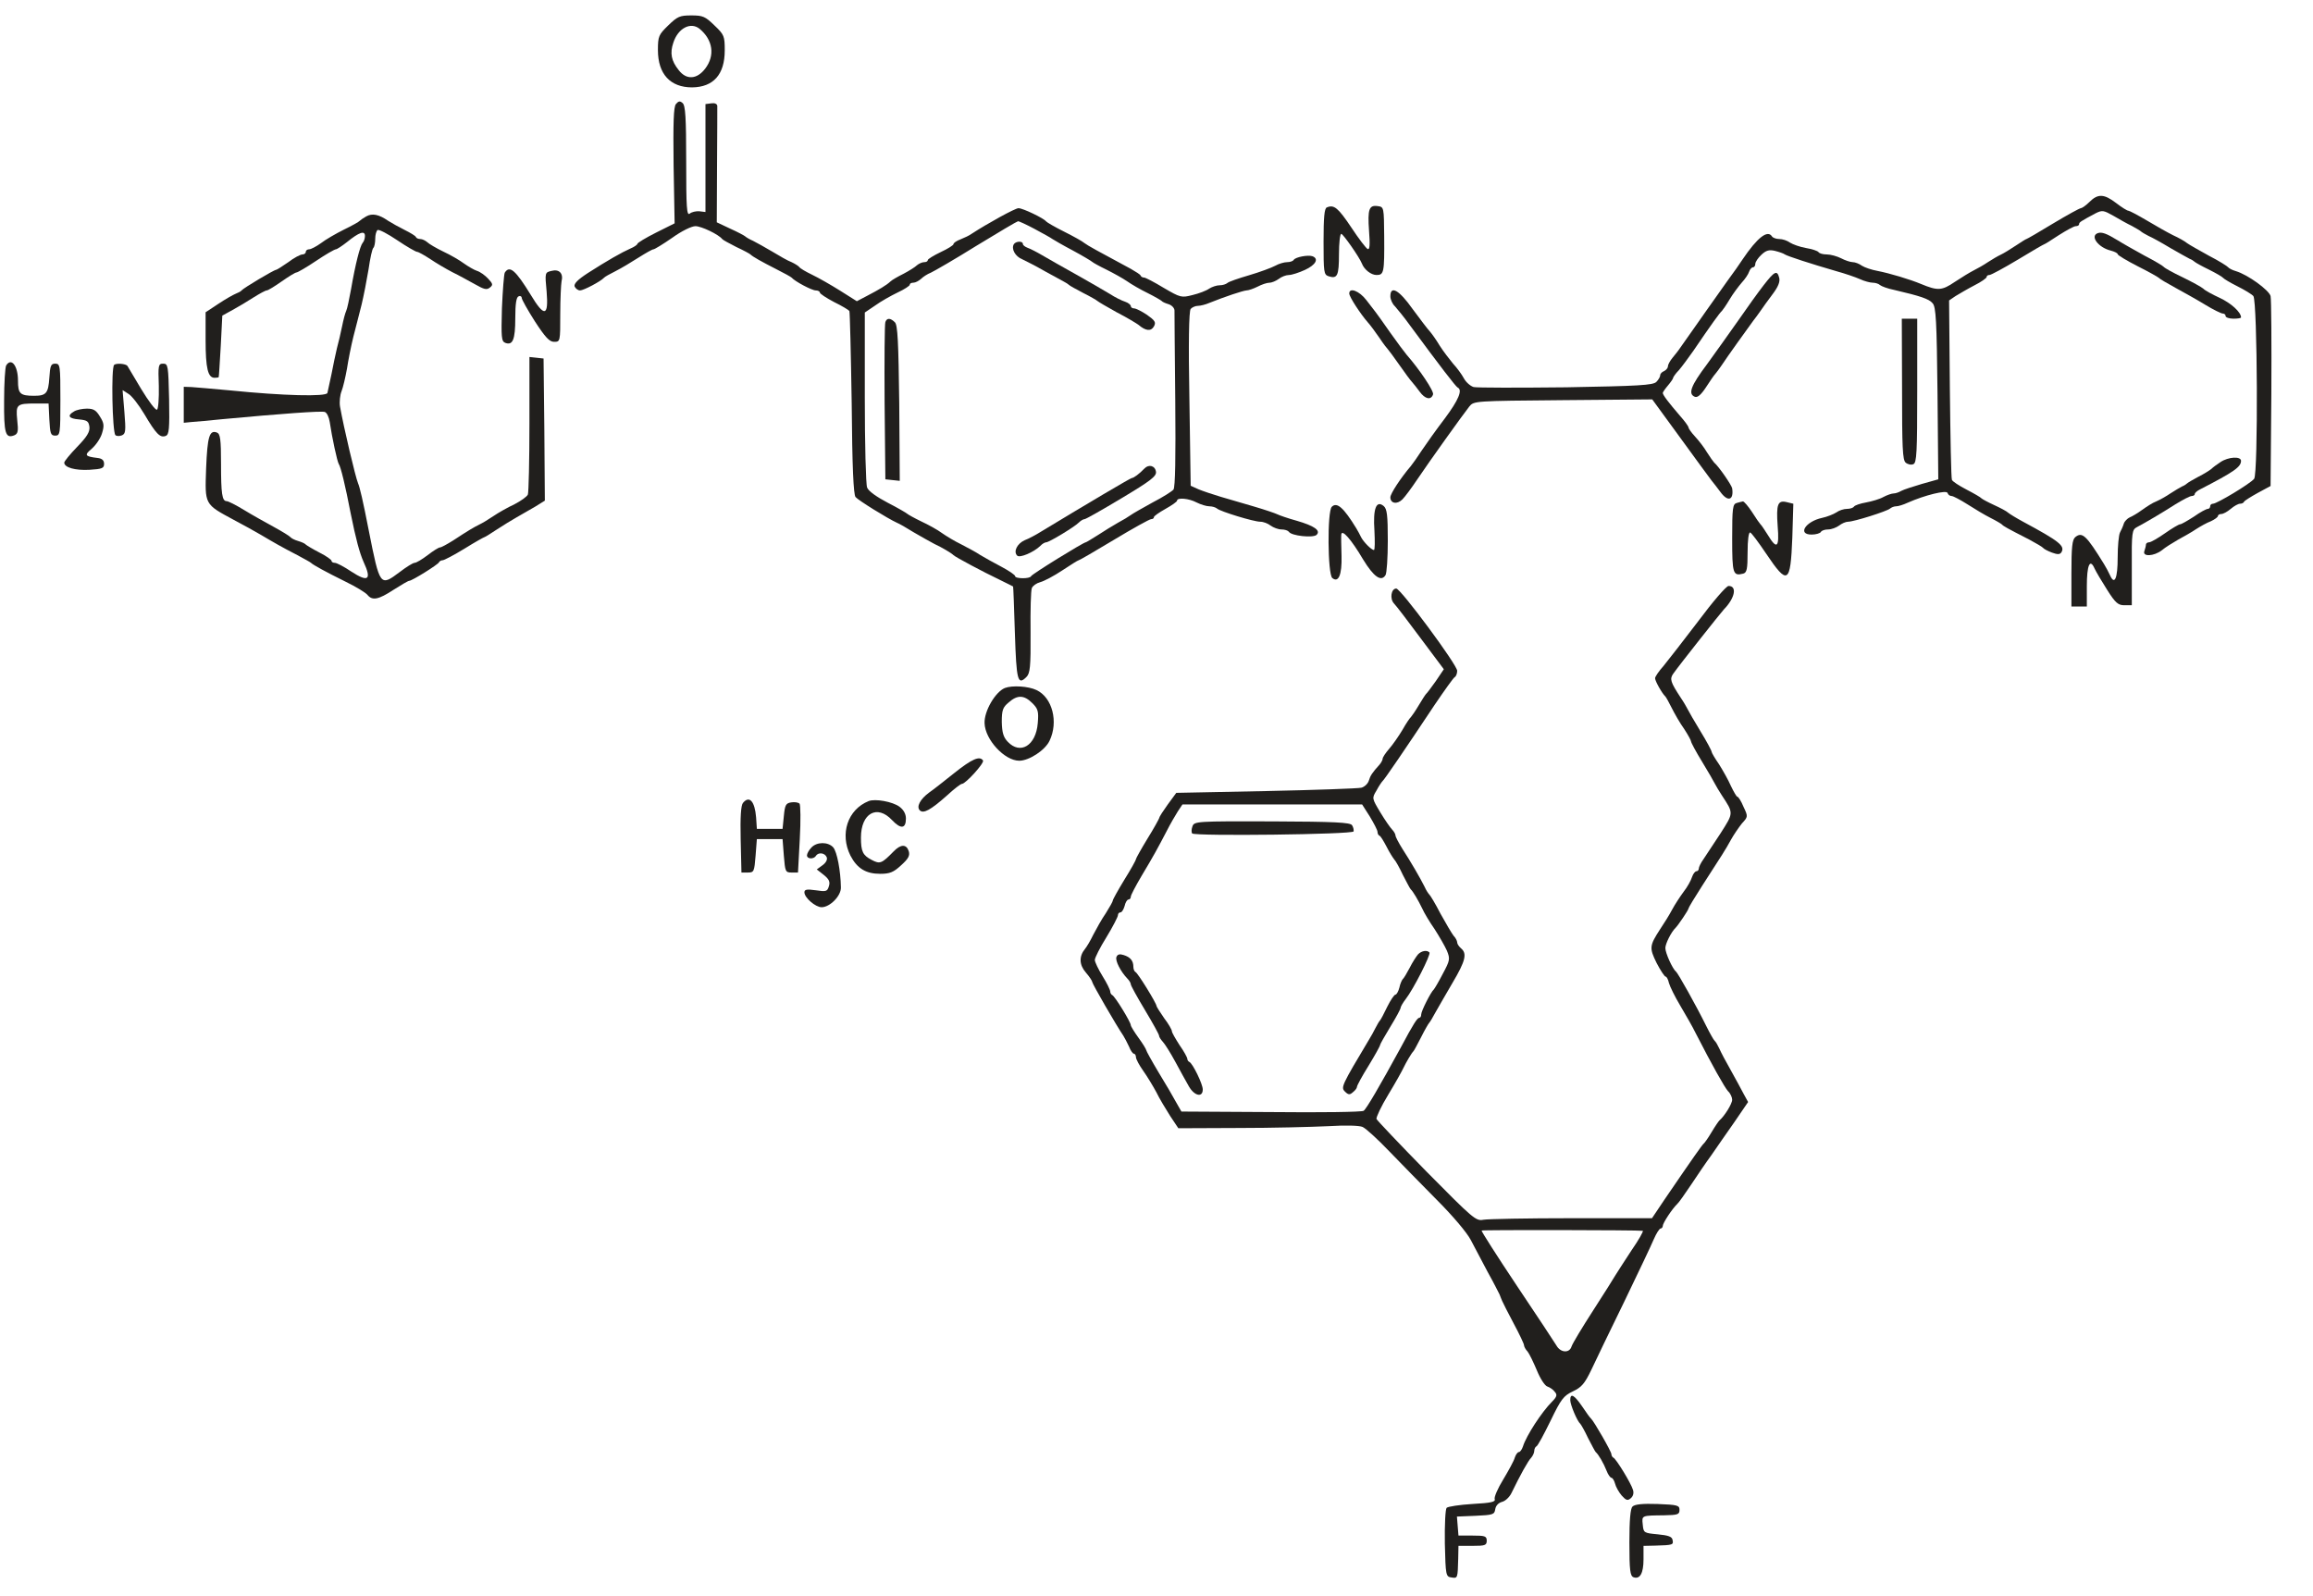  <svg  version="1.0" xmlns="http://www.w3.org/2000/svg"  width="900pt" height="621pt" viewBox="0 0 900 621"  preserveAspectRatio="xMidYMid meet">  <g transform="translate(0,621) scale(0.1,-0.1)" fill="#211f1d" stroke="none"> <path d="M2600 6111 c-37 -36 -40 -42 -40 -96 0 -93 48 -145 133 -145 83 1 127 50 127 144 0 55 -2 61 -40 97 -36 35 -45 39 -90 39 -45 0 -54 -4 -90 -39z m122 -13 c52 -43 61 -104 22 -155 -32 -42 -73 -45 -103 -6 -29 36 -35 66 -21 107 18 56 67 82 102 54z"/> <path d="M2630 5805 c-9 -11 -11 -71 -9 -239 l4 -225 -72 -36 c-40 -20 -73 -40 -73 -44 0 -3 -12 -12 -27 -18 -34 -15 -90 -47 -165 -95 -40 -26 -56 -42 -52 -53 4 -8 13 -15 21 -15 14 0 80 35 93 49 3 4 23 15 45 26 22 11 62 35 90 53 27 17 53 32 58 32 4 0 37 20 73 45 36 26 75 45 90 45 23 0 90 -32 104 -50 3 -4 28 -17 55 -31 28 -13 52 -26 55 -29 9 -9 45 -29 100 -57 30 -15 57 -30 60 -33 13 -15 79 -50 94 -50 9 0 16 -4 16 -8 0 -5 25 -21 55 -37 31 -15 57 -31 60 -35 2 -4 6 -165 9 -359 2 -250 7 -355 15 -365 11 -13 124 -83 161 -100 8 -3 38 -20 65 -37 28 -16 64 -37 80 -45 32 -15 67 -36 75 -44 8 -8 119 -67 178 -95 28 -14 53 -26 54 -27 1 -2 4 -84 7 -182 6 -185 11 -204 45 -170 14 14 17 39 16 173 -1 86 1 163 5 173 4 9 18 19 33 23 15 4 53 24 86 46 32 21 60 39 63 39 3 0 65 36 138 80 73 44 138 80 144 80 6 0 11 3 11 8 0 4 20 18 45 32 25 14 45 28 45 32 0 13 46 9 76 -7 16 -8 38 -15 50 -15 11 0 24 -4 30 -9 12 -11 142 -51 168 -51 12 0 30 -7 40 -15 11 -8 30 -15 42 -15 13 0 25 -4 29 -9 9 -16 95 -25 108 -12 17 17 -9 35 -78 55 -33 9 -67 21 -75 25 -8 4 -49 18 -90 30 -41 12 -100 29 -130 38 -30 9 -69 22 -86 29 l-31 14 -5 337 c-4 216 -2 343 5 351 5 6 18 12 28 12 10 0 30 5 46 12 60 24 129 47 143 48 8 0 28 7 44 15 15 8 36 15 45 15 10 0 26 7 37 15 10 8 28 15 39 15 11 0 39 9 63 20 41 19 55 43 29 53 -17 6 -66 -3 -73 -14 -3 -5 -14 -9 -26 -9 -11 0 -32 -6 -46 -14 -15 -8 -61 -25 -102 -37 -41 -12 -79 -25 -84 -30 -6 -5 -19 -9 -31 -9 -11 0 -29 -6 -40 -13 -11 -8 -40 -19 -65 -25 -43 -11 -47 -10 -112 28 -36 22 -71 40 -76 40 -6 0 -12 3 -14 8 -1 4 -19 15 -38 26 -130 70 -167 90 -180 100 -8 7 -44 27 -80 45 -36 18 -67 36 -70 40 -9 12 -90 51 -107 51 -13 0 -120 -59 -183 -100 -8 -6 -27 -15 -42 -21 -16 -6 -28 -14 -28 -19 0 -4 -22 -18 -50 -31 -27 -13 -50 -27 -50 -31 0 -5 -6 -8 -14 -8 -8 0 -21 -6 -28 -12 -7 -7 -31 -22 -52 -33 -22 -11 -45 -24 -51 -30 -16 -15 -45 -32 -91 -56 l-40 -21 -65 41 c-35 22 -84 50 -109 62 -25 12 -47 25 -50 30 -3 4 -17 13 -30 19 -14 5 -47 24 -75 41 -27 16 -61 35 -75 42 -14 6 -27 14 -30 17 -3 3 -29 17 -58 30 l-53 25 1 220 c1 121 1 226 1 233 -1 8 -10 12 -23 10 l-23 -3 0 -210 0 -210 -24 3 c-13 1 -30 -3 -37 -9 -12 -10 -14 23 -14 204 0 169 -3 217 -14 226 -10 9 -16 8 -26 -4z m1396 -486 c32 -17 64 -35 69 -39 6 -4 42 -25 80 -45 39 -21 72 -41 75 -44 3 -3 28 -17 55 -30 28 -14 64 -34 80 -45 17 -12 53 -33 80 -46 28 -14 52 -28 55 -31 3 -4 15 -9 28 -13 12 -4 22 -15 22 -24 0 -9 1 -167 3 -350 2 -223 0 -338 -7 -347 -6 -7 -42 -30 -81 -50 -38 -21 -77 -43 -85 -49 -8 -6 -31 -20 -50 -30 -19 -11 -54 -32 -78 -48 -24 -15 -45 -28 -47 -28 -9 0 -210 -124 -213 -132 -5 -11 -62 -10 -62 0 0 5 -24 21 -52 36 -29 15 -66 36 -83 46 -16 11 -50 29 -75 42 -25 12 -58 32 -75 44 -16 12 -52 32 -80 45 -27 13 -52 27 -55 30 -3 3 -37 23 -76 43 -42 22 -75 45 -80 59 -5 12 -9 170 -9 351 l0 330 40 27 c22 16 61 38 88 51 26 12 47 26 47 30 0 5 6 8 14 8 8 0 21 7 30 15 8 8 25 19 38 24 13 6 93 52 178 105 85 52 158 95 161 95 3 1 33 -13 65 -30z"/> <path d="M3945 5260 c-11 -18 5 -48 33 -59 15 -7 54 -27 87 -46 33 -18 67 -37 75 -41 8 -4 17 -10 20 -13 3 -3 28 -17 55 -31 28 -14 52 -28 55 -31 3 -3 37 -23 75 -44 39 -20 77 -43 85 -49 28 -24 49 -26 60 -6 9 16 4 23 -27 45 -21 14 -43 25 -50 25 -7 0 -13 4 -13 9 0 5 -10 13 -22 17 -13 4 -39 17 -59 30 -20 12 -78 46 -130 75 -52 29 -112 63 -134 76 -22 13 -48 26 -57 29 -10 4 -18 10 -18 15 0 12 -27 11 -35 -1z"/> <path d="M3445 4957 c-3 -7 -4 -147 -3 -312 l3 -300 28 -3 28 -3 -2 302 c-3 238 -6 305 -17 315 -17 17 -31 18 -37 1z"/> <path d="M4453 4387 c-20 -21 -42 -37 -49 -37 -5 0 -174 -100 -354 -209 -19 -12 -47 -27 -63 -33 -29 -13 -45 -44 -29 -60 10 -10 64 13 90 38 7 8 18 14 23 14 11 0 109 59 127 77 7 7 17 13 22 13 5 0 70 37 145 82 112 67 135 85 133 102 -3 24 -28 31 -45 13z"/> <path d="M8130 5424 c-13 -13 -29 -24 -33 -24 -5 0 -54 -27 -109 -60 -54 -33 -101 -60 -103 -60 -2 0 -21 -12 -42 -26 -21 -14 -47 -30 -58 -35 -11 -5 -33 -18 -50 -29 -16 -11 -41 -25 -55 -32 -14 -7 -47 -27 -74 -45 -50 -34 -66 -35 -131 -8 -43 18 -123 42 -170 51 -22 4 -49 13 -60 20 -11 8 -27 14 -36 14 -9 0 -30 7 -45 15 -16 8 -41 15 -56 15 -15 0 -29 4 -32 9 -4 5 -25 12 -49 16 -23 4 -51 14 -62 21 -11 8 -29 14 -42 14 -12 0 -25 5 -28 10 -17 27 -57 -4 -115 -90 -8 -13 -35 -51 -60 -85 -25 -35 -51 -72 -58 -82 -7 -10 -35 -49 -62 -88 -27 -38 -55 -78 -62 -88 -7 -11 -21 -28 -30 -39 -10 -12 -18 -27 -18 -33 0 -7 -7 -15 -15 -19 -8 -3 -15 -10 -15 -16 0 -6 -7 -18 -15 -26 -13 -13 -70 -16 -351 -21 -185 -2 -347 -2 -360 1 -13 4 -30 19 -38 34 -8 15 -27 41 -42 57 -14 17 -38 48 -52 70 -13 22 -31 47 -38 55 -8 8 -38 48 -67 87 -53 75 -87 94 -87 50 0 -12 8 -30 18 -39 9 -10 36 -43 59 -75 115 -156 178 -238 185 -241 20 -9 3 -49 -50 -120 -32 -42 -72 -98 -90 -125 -17 -26 -36 -53 -42 -60 -40 -47 -80 -108 -80 -122 0 -24 26 -29 47 -8 10 10 36 45 58 78 47 70 176 250 202 283 18 22 18 22 365 25 l347 3 108 -148 c59 -82 115 -157 123 -168 8 -10 24 -30 34 -44 29 -40 53 -33 46 14 -2 12 -52 85 -70 100 -3 3 -16 21 -28 40 -11 19 -33 47 -47 62 -14 15 -25 31 -25 35 0 4 -15 25 -33 45 -43 50 -67 81 -67 89 0 3 9 16 20 29 11 13 20 26 20 29 0 3 10 18 23 31 12 14 37 48 56 75 70 103 104 150 111 155 3 3 17 23 30 45 13 22 35 51 47 65 13 14 26 33 29 43 3 9 10 17 15 17 5 0 9 6 9 13 0 8 11 24 24 36 18 17 30 20 52 15 16 -4 34 -10 39 -14 11 -7 100 -36 200 -65 33 -9 74 -23 92 -31 17 -8 40 -14 50 -14 10 0 23 -4 28 -9 6 -5 30 -14 55 -19 103 -24 136 -35 150 -52 13 -14 16 -68 19 -351 l3 -334 -64 -18 c-34 -10 -71 -22 -80 -27 -10 -6 -23 -10 -30 -10 -7 0 -25 -6 -40 -14 -14 -8 -45 -17 -67 -21 -23 -4 -43 -11 -47 -16 -3 -5 -15 -9 -27 -9 -13 0 -31 -6 -42 -14 -11 -7 -36 -17 -55 -21 -65 -14 -97 -65 -41 -65 17 0 33 5 36 10 3 6 16 10 29 10 12 0 31 7 42 15 10 8 26 15 35 15 23 0 152 41 163 51 6 5 16 9 24 9 8 0 28 6 45 14 68 30 151 50 155 38 2 -7 9 -12 16 -12 6 0 34 -15 61 -32 28 -18 68 -42 90 -53 22 -11 42 -23 45 -26 5 -6 17 -13 107 -59 26 -14 50 -28 53 -32 3 -4 18 -12 34 -18 22 -8 31 -8 37 1 15 25 -8 43 -149 119 -26 14 -52 30 -58 35 -6 6 -31 19 -55 30 -24 11 -46 23 -49 26 -3 4 -29 19 -58 34 -29 15 -55 32 -57 38 -3 7 -6 166 -8 355 l-3 343 25 17 c15 9 47 28 74 42 26 13 47 28 47 32 0 5 5 8 11 8 6 0 56 27 111 60 54 33 101 60 103 60 2 0 27 16 56 35 30 19 59 35 66 35 7 0 13 3 13 8 0 7 6 11 64 42 26 13 31 12 70 -10 22 -13 54 -31 71 -39 16 -9 32 -18 35 -21 3 -3 16 -11 30 -18 14 -6 52 -27 85 -47 33 -19 67 -38 75 -42 8 -3 17 -9 20 -12 3 -3 28 -17 55 -30 28 -14 52 -28 55 -32 3 -4 28 -19 56 -33 28 -14 56 -31 62 -38 16 -20 19 -692 3 -711 -15 -19 -145 -97 -160 -97 -6 0 -11 -4 -11 -10 0 -5 -4 -10 -9 -10 -6 0 -30 -13 -54 -30 -25 -16 -49 -30 -54 -30 -5 0 -32 -16 -59 -35 -27 -19 -55 -35 -61 -35 -7 0 -13 -4 -13 -9 0 -5 -3 -16 -6 -25 -9 -23 37 -21 68 3 13 11 42 29 63 41 22 12 54 30 70 41 17 11 42 25 58 31 15 7 27 16 27 20 0 4 6 8 13 8 8 0 24 9 37 20 13 11 29 20 36 20 7 0 14 3 16 8 2 4 26 19 53 34 l50 27 3 358 c1 197 0 368 -3 381 -6 23 -88 83 -135 97 -14 4 -27 11 -30 15 -3 4 -36 25 -75 45 -38 21 -77 43 -85 49 -8 7 -33 21 -55 31 -22 11 -68 37 -103 58 -34 20 -66 37 -70 37 -5 0 -26 13 -48 30 -47 36 -71 37 -104 4z"/> <path d="M5163 5403 c-10 -3 -13 -40 -13 -133 0 -120 1 -129 20 -135 34 -11 40 3 40 86 0 43 4 79 9 79 7 0 70 -90 80 -115 9 -24 36 -45 57 -45 29 0 31 9 30 150 -1 113 -1 115 -25 118 -34 5 -40 -12 -34 -96 4 -53 3 -74 -5 -71 -6 2 -35 40 -64 84 -51 76 -67 90 -95 78z"/> <path d="M1425 5368 c-11 -6 -22 -14 -25 -17 -3 -4 -30 -19 -61 -34 -32 -16 -72 -39 -90 -53 -18 -13 -39 -24 -46 -24 -7 0 -13 -4 -13 -10 0 -5 -6 -10 -13 -10 -8 0 -33 -13 -55 -30 -23 -16 -45 -30 -48 -30 -8 0 -127 -71 -134 -80 -3 -4 -13 -9 -23 -13 -10 -4 -40 -21 -67 -39 l-50 -33 0 -108 c0 -110 9 -147 35 -147 8 0 16 1 16 3 1 1 4 55 8 121 l6 118 40 22 c22 12 59 34 82 49 24 15 46 27 51 27 5 0 31 16 58 35 27 19 53 35 58 35 4 0 39 20 76 45 37 25 72 45 77 45 4 0 24 13 43 28 48 39 70 46 70 24 0 -10 -4 -22 -9 -27 -10 -12 -28 -81 -45 -180 -7 -38 -15 -77 -19 -85 -4 -8 -11 -35 -16 -60 -5 -25 -14 -63 -20 -85 -5 -22 -15 -67 -21 -100 -7 -33 -14 -66 -16 -74 -5 -15 -171 -11 -379 10 -66 6 -133 12 -150 13 l-30 1 0 -70 0 -70 30 3 c17 1 71 6 120 11 226 21 387 33 399 28 8 -3 16 -20 19 -39 9 -61 29 -153 35 -163 8 -11 26 -86 46 -190 21 -104 35 -156 51 -192 32 -69 18 -80 -48 -37 -28 19 -57 34 -64 34 -7 0 -13 3 -13 8 0 4 -21 19 -47 32 -27 14 -50 28 -53 31 -3 4 -16 10 -30 14 -14 4 -27 11 -30 15 -3 4 -32 22 -65 40 -33 18 -85 47 -116 66 -31 19 -61 34 -67 34 -18 0 -22 29 -22 146 0 95 -3 116 -16 121 -29 11 -37 -15 -42 -139 -5 -143 -7 -139 108 -201 36 -19 83 -45 105 -58 49 -29 80 -47 142 -79 26 -14 50 -27 53 -30 8 -8 57 -35 136 -74 39 -19 77 -42 84 -51 19 -23 43 -18 101 20 30 19 57 35 61 35 11 0 112 63 116 72 2 4 8 8 14 8 6 0 44 20 85 45 40 25 76 45 78 45 2 0 23 13 47 29 24 16 59 37 78 48 19 11 52 30 73 42 l37 23 -2 277 -3 276 -27 3 -28 3 0 -260 c0 -142 -3 -266 -6 -275 -3 -8 -27 -25 -52 -38 -26 -12 -63 -33 -82 -46 -19 -13 -44 -28 -55 -33 -22 -11 -41 -22 -102 -62 -24 -15 -46 -27 -51 -27 -5 0 -26 -13 -48 -30 -21 -16 -44 -30 -51 -30 -6 0 -32 -16 -58 -36 -76 -57 -77 -56 -120 161 -23 118 -35 169 -42 185 -10 24 -55 214 -70 298 -3 18 0 45 6 60 6 15 15 54 21 87 5 33 16 89 25 125 9 36 24 92 32 125 8 33 20 95 27 137 6 42 14 80 19 84 4 4 7 20 7 35 0 15 4 30 9 34 6 3 40 -15 77 -40 37 -25 72 -45 77 -45 5 0 28 -13 51 -28 22 -15 61 -38 86 -51 25 -12 64 -34 88 -47 35 -20 46 -23 58 -13 13 10 12 15 -7 35 -12 13 -32 27 -43 30 -12 4 -34 17 -51 29 -16 12 -52 33 -80 46 -27 13 -56 30 -63 37 -7 6 -19 12 -27 12 -7 0 -15 3 -17 8 -1 4 -21 16 -43 27 -22 11 -51 27 -65 36 -36 25 -62 30 -85 17z"/> <path d="M8163 5303 c-32 -11 1 -56 50 -68 15 -4 27 -10 27 -14 0 -4 35 -25 78 -47 42 -21 79 -42 82 -45 3 -4 32 -21 65 -39 33 -18 85 -47 116 -66 31 -19 62 -34 68 -34 6 0 11 -4 11 -10 0 -5 14 -10 30 -10 17 0 30 2 30 5 0 20 -38 55 -83 76 -28 13 -58 29 -64 36 -7 6 -43 26 -80 44 -38 18 -70 36 -73 40 -3 4 -36 24 -75 44 -38 21 -86 48 -105 60 -44 27 -62 33 -77 28z"/> <path d="M1964 5149 c-3 -6 -8 -69 -11 -139 -3 -113 -2 -128 13 -134 29 -11 39 12 39 96 0 56 4 82 13 85 6 3 12 0 12 -6 0 -6 23 -47 51 -91 41 -63 57 -80 75 -80 24 0 24 1 24 108 0 59 3 116 5 127 8 31 -9 49 -39 41 -26 -6 -26 -7 -19 -81 8 -97 -9 -100 -62 -12 -59 96 -82 116 -101 86z"/> <path d="M6863 5101 c-21 -27 -65 -88 -98 -136 -33 -47 -88 -124 -122 -171 -64 -85 -76 -117 -48 -128 10 -4 24 8 43 37 15 23 31 47 37 53 5 6 17 22 25 34 18 28 105 149 122 172 7 9 20 26 28 38 8 12 29 41 47 65 22 29 30 49 26 64 -8 31 -18 26 -60 -28z"/> <path d="M5250 5068 c0 -13 44 -80 72 -112 10 -11 30 -38 45 -60 15 -23 31 -43 34 -46 3 -3 23 -30 44 -60 21 -30 43 -60 49 -66 6 -7 20 -24 30 -38 21 -29 44 -34 52 -11 5 12 -53 98 -103 155 -7 8 -36 47 -63 85 -27 39 -53 75 -57 80 -5 6 -21 27 -37 48 -27 35 -66 50 -66 25z"/> <path d="M7401 4696 c0 -227 2 -276 14 -286 8 -7 22 -10 30 -6 13 5 15 45 15 286 l0 280 -30 0 -30 0 1 -274z"/> <path d="M24 4788 c-4 -7 -8 -68 -8 -136 -1 -128 5 -149 39 -136 15 6 17 16 12 60 -6 61 -2 64 73 64 l49 0 3 -62 c3 -55 5 -63 23 -63 19 0 20 7 20 140 0 133 -1 140 -20 140 -17 0 -20 -8 -23 -55 -4 -60 -12 -70 -59 -70 -55 0 -63 8 -63 59 0 58 -26 91 -46 59z"/> <path d="M444 4790 c-12 -12 -7 -260 5 -273 4 -4 15 -5 25 -1 15 6 16 17 10 91 l-7 85 22 -14 c13 -7 41 -43 63 -80 45 -76 61 -93 83 -84 13 5 15 27 13 143 -3 130 -4 138 -23 138 -19 0 -20 -6 -17 -87 1 -48 -2 -89 -7 -92 -5 -4 -33 33 -62 81 -29 49 -53 89 -53 89 -6 9 -44 12 -52 4z"/> <path d="M288 4609 c-28 -16 -21 -28 20 -31 31 -3 37 -7 40 -29 2 -19 -9 -38 -48 -78 -27 -28 -50 -56 -50 -61 0 -19 42 -31 98 -28 49 3 57 6 57 23 0 14 -8 21 -25 23 -50 6 -53 11 -23 36 16 14 34 40 40 60 9 29 8 40 -8 65 -15 25 -25 31 -51 31 -18 0 -41 -5 -50 -11z"/> <path d="M8640 4412 c-14 -9 -30 -21 -36 -27 -6 -5 -28 -19 -50 -30 -21 -11 -41 -23 -44 -26 -3 -3 -12 -9 -20 -12 -8 -4 -28 -16 -45 -27 -16 -11 -41 -25 -55 -31 -14 -5 -38 -21 -55 -33 -16 -12 -38 -25 -48 -29 -9 -4 -20 -15 -23 -24 -3 -10 -10 -26 -15 -35 -5 -10 -9 -54 -9 -97 0 -82 -12 -110 -30 -69 -6 13 -16 32 -23 43 -69 112 -85 127 -112 105 -12 -10 -15 -39 -15 -141 l0 -129 30 0 30 0 0 79 c0 82 12 110 30 69 6 -13 28 -50 49 -83 32 -51 43 -60 67 -60 l29 0 0 147 c-1 138 1 147 20 157 34 18 97 55 150 89 28 17 56 32 63 32 6 0 12 3 12 8 0 4 9 12 19 17 134 69 161 88 161 112 0 18 -49 16 -80 -5z"/> <path d="M6758 4253 c-16 -4 -18 -19 -18 -138 0 -138 3 -147 43 -137 14 4 17 17 17 84 0 46 4 78 10 76 5 -1 33 -39 62 -82 84 -125 95 -118 102 62 l4 132 -25 6 c-36 9 -42 -8 -36 -93 7 -84 -3 -93 -38 -35 -13 20 -25 39 -29 42 -3 3 -18 24 -33 48 -15 23 -31 41 -35 41 -4 -1 -15 -3 -24 -6z"/> <path d="M5182 4238 c-18 -18 -16 -262 2 -277 24 -20 38 12 36 86 -1 37 -2 75 -1 83 2 23 39 -19 85 -97 41 -67 70 -88 87 -61 5 7 9 68 9 134 0 100 -3 124 -16 135 -29 24 -42 -10 -36 -96 2 -41 2 -75 -2 -75 -10 0 -41 32 -50 50 -4 8 -12 24 -19 35 -49 80 -75 103 -95 83z"/> <path d="M6608 3793 c-57 -75 -118 -153 -135 -174 -18 -20 -33 -42 -33 -48 0 -11 27 -59 40 -71 3 -3 14 -23 25 -45 11 -22 32 -59 48 -81 15 -23 27 -45 27 -49 0 -4 19 -40 43 -79 24 -39 46 -78 50 -86 4 -8 16 -28 27 -45 46 -70 46 -67 -5 -147 -26 -40 -56 -85 -66 -100 -11 -15 -19 -32 -19 -38 0 -5 -4 -10 -9 -10 -5 0 -13 -10 -17 -22 -4 -13 -18 -39 -33 -58 -14 -19 -35 -51 -45 -70 -10 -19 -31 -53 -46 -75 -42 -65 -43 -73 -14 -132 15 -29 31 -53 35 -53 4 0 10 -11 13 -25 4 -14 23 -53 44 -88 20 -34 48 -82 60 -107 63 -123 113 -212 126 -226 9 -8 16 -24 16 -33 0 -16 -30 -64 -50 -81 -3 -3 -17 -23 -30 -45 -13 -22 -27 -42 -31 -45 -6 -5 -38 -50 -152 -217 l-49 -73 -313 0 c-172 0 -326 -3 -343 -6 -29 -6 -40 4 -221 187 -105 107 -192 199 -195 205 -2 6 18 49 46 95 28 46 54 93 59 104 10 21 31 57 39 65 3 3 16 28 30 55 14 28 28 52 31 55 3 3 14 21 24 40 11 19 41 72 67 116 51 86 57 114 33 134 -8 7 -15 17 -15 23 0 6 -6 18 -14 26 -7 9 -30 48 -51 86 -20 39 -40 72 -44 75 -3 3 -12 16 -18 30 -17 34 -53 96 -86 147 -15 24 -27 47 -27 52 0 5 -6 16 -13 23 -7 7 -28 37 -46 67 -33 55 -33 55 -15 85 9 17 20 33 23 36 7 5 90 127 203 297 38 56 73 105 78 108 6 3 10 15 10 25 0 23 -220 320 -237 320 -20 0 -26 -40 -9 -58 9 -9 56 -71 105 -137 l89 -119 -31 -46 c-18 -25 -34 -47 -38 -50 -3 -3 -16 -23 -29 -45 -13 -22 -27 -42 -30 -45 -4 -3 -19 -25 -33 -50 -15 -25 -38 -58 -52 -74 -14 -16 -25 -33 -25 -38 0 -5 -6 -16 -12 -23 -29 -32 -36 -43 -42 -63 -4 -12 -17 -24 -29 -27 -12 -3 -179 -9 -371 -13 l-349 -7 -33 -45 c-18 -25 -33 -48 -33 -52 -1 -4 -21 -41 -46 -81 -25 -41 -45 -77 -45 -80 0 -4 -20 -40 -45 -80 -25 -41 -45 -77 -45 -81 0 -4 -12 -25 -27 -49 -16 -23 -37 -61 -49 -84 -11 -23 -26 -48 -32 -55 -24 -29 -23 -62 3 -92 14 -16 25 -33 25 -37 0 -7 93 -168 121 -209 5 -8 15 -27 22 -42 6 -16 15 -28 19 -28 4 0 8 -6 8 -13 0 -8 13 -32 28 -53 15 -21 38 -59 51 -83 12 -25 37 -66 54 -93 l32 -48 235 1 c129 0 285 4 347 7 68 4 121 3 135 -3 13 -6 59 -48 103 -94 44 -46 128 -131 186 -190 61 -61 117 -127 132 -156 14 -27 44 -84 66 -125 23 -41 43 -81 46 -87 3 -7 7 -19 10 -25 3 -7 23 -47 45 -88 22 -41 40 -79 40 -84 0 -5 6 -17 14 -25 7 -9 23 -42 36 -73 13 -32 31 -60 41 -63 9 -3 23 -12 29 -21 10 -11 8 -19 -11 -38 -40 -40 -100 -132 -113 -174 -4 -12 -11 -22 -16 -22 -5 0 -12 -10 -16 -22 -3 -12 -24 -50 -45 -85 -21 -34 -36 -69 -33 -76 4 -11 -14 -15 -86 -19 -50 -3 -96 -10 -101 -15 -5 -5 -8 -66 -7 -139 3 -125 4 -129 26 -132 24 -4 24 -3 26 73 l1 50 55 0 c48 0 55 2 55 20 0 18 -7 20 -55 20 l-55 0 -3 37 -3 37 73 3 c67 3 73 5 76 25 2 14 12 25 26 29 13 3 29 18 37 34 35 72 65 126 77 138 6 7 12 19 12 27 0 7 4 15 8 17 5 1 29 46 55 99 41 85 51 98 87 115 34 16 46 30 72 84 17 36 74 155 128 265 53 110 105 219 115 243 10 23 22 42 27 42 4 0 8 5 8 10 0 11 37 67 56 85 6 5 30 39 54 75 24 36 59 88 79 115 19 28 59 85 89 128 l54 79 -17 31 c-9 18 -32 59 -50 92 -19 33 -39 71 -45 85 -6 13 -14 27 -18 30 -4 3 -19 30 -34 60 -37 75 -109 204 -117 210 -13 10 -41 72 -41 91 0 17 23 63 40 79 10 10 50 69 50 75 0 3 24 43 53 88 82 127 90 139 112 179 11 20 31 49 43 64 24 26 24 27 6 65 -9 22 -20 39 -24 39 -3 0 -14 19 -25 42 -10 23 -31 60 -46 84 -16 23 -29 45 -29 49 0 4 -19 40 -43 79 -24 39 -46 78 -50 86 -4 8 -16 29 -27 45 -40 61 -44 73 -29 94 27 38 184 236 197 250 43 44 52 91 18 91 -9 0 -62 -62 -118 -137z m-1278 -760 c16 -27 30 -53 30 -60 0 -6 3 -13 8 -15 4 -1 16 -21 27 -42 11 -22 25 -44 30 -50 6 -6 21 -33 34 -61 14 -27 27 -52 30 -55 9 -8 29 -42 45 -75 7 -16 29 -53 48 -80 18 -28 40 -66 48 -84 13 -32 12 -38 -16 -90 -16 -31 -32 -58 -35 -61 -11 -9 -49 -84 -49 -97 0 -7 -3 -13 -7 -13 -8 0 -23 -23 -72 -115 -83 -152 -135 -241 -145 -247 -6 -5 -168 -7 -360 -5 l-349 2 -20 35 c-10 19 -41 72 -68 116 -27 45 -49 85 -49 88 0 3 -13 25 -30 48 -16 22 -30 45 -30 49 0 12 -62 113 -72 117 -4 2 -8 8 -8 14 0 6 -13 33 -30 60 -16 26 -30 55 -30 63 0 8 20 48 45 88 25 41 45 80 45 86 0 6 4 11 10 11 5 0 12 11 16 25 3 14 10 25 15 25 5 0 9 5 9 11 0 6 19 42 42 81 48 80 63 108 98 175 13 26 33 60 43 76 l18 27 350 0 349 0 30 -47z m1062 -1612 c4 -1 -16 -36 -45 -78 -28 -43 -56 -86 -62 -96 -5 -9 -44 -71 -86 -136 -42 -65 -80 -128 -84 -140 -8 -27 -43 -25 -59 4 -6 10 -75 115 -153 231 -78 117 -140 214 -138 216 3 3 607 2 627 -1z"/> <path d="M4640 2995 c-4 -11 -5 -23 -1 -28 11 -11 624 -4 628 8 1 6 -1 16 -6 24 -7 11 -67 14 -311 15 -294 1 -303 0 -310 -19z"/> <path d="M5518 2497 c-7 -8 -22 -31 -33 -53 -11 -21 -23 -41 -27 -44 -3 -3 -10 -18 -13 -33 -4 -15 -11 -27 -15 -27 -5 0 -19 -21 -32 -47 -13 -27 -25 -50 -28 -53 -3 -3 -11 -16 -18 -30 -7 -14 -18 -34 -25 -45 -107 -179 -110 -186 -94 -202 13 -13 19 -14 31 -3 9 7 16 16 16 21 0 5 20 42 45 82 25 41 45 77 45 81 0 3 18 35 40 71 22 36 40 69 40 74 0 4 9 20 20 34 29 37 99 174 92 181 -9 10 -30 7 -44 -7z"/> <path d="M4344 2486 c-5 -14 16 -56 43 -84 7 -7 13 -17 13 -22 0 -5 25 -50 55 -100 30 -50 55 -95 55 -100 0 -5 7 -15 14 -23 8 -8 30 -43 49 -78 19 -35 43 -79 53 -96 21 -37 54 -45 54 -12 0 21 -39 101 -52 107 -5 2 -8 8 -8 12 0 5 -13 29 -30 53 -16 25 -30 49 -30 54 0 6 -13 29 -30 51 -16 23 -30 45 -30 48 0 10 -73 129 -82 132 -4 2 -8 11 -8 20 0 24 -12 38 -38 46 -15 5 -24 3 -28 -8z"/> <path d="M3910 3533 c-37 -15 -81 -90 -79 -137 2 -64 78 -146 135 -146 38 0 101 41 118 78 35 73 11 168 -51 197 -31 15 -94 19 -123 8z m107 -59 c22 -22 25 -32 21 -78 -7 -87 -68 -124 -117 -72 -17 18 -22 36 -23 77 0 46 4 57 27 76 34 30 60 29 92 -3z"/> <path d="M3713 3202 c-39 -31 -83 -66 -98 -76 -35 -26 -50 -55 -36 -69 14 -14 42 1 106 58 27 25 53 45 58 45 14 0 88 81 82 91 -13 19 -43 6 -112 -49z"/> <path d="M2891 3086 c-8 -9 -11 -56 -9 -142 l3 -129 25 0 c24 0 25 4 30 65 l5 65 50 0 50 0 5 -65 c5 -61 6 -65 30 -65 l25 0 7 130 c4 72 3 134 -1 138 -5 5 -19 7 -32 5 -21 -3 -25 -10 -29 -53 l-5 -50 -50 0 -50 0 -3 45 c-5 62 -26 86 -51 56z"/> <path d="M3380 3093 c-82 -33 -113 -128 -71 -212 26 -50 60 -71 116 -71 37 0 52 6 81 33 29 26 35 38 30 55 -9 28 -31 28 -59 -1 -46 -47 -53 -50 -85 -33 -35 18 -42 33 -42 87 0 95 63 130 121 68 34 -36 54 -34 54 6 0 18 -9 34 -25 46 -27 20 -95 32 -120 22z"/> <path d="M3157 2912 c-10 -10 -17 -24 -17 -30 0 -15 26 -16 35 -2 9 15 35 12 42 -6 3 -9 -3 -21 -17 -31 l-22 -16 27 -21 c21 -17 26 -27 20 -45 -6 -20 -11 -21 -51 -15 -35 5 -44 3 -44 -8 0 -21 43 -58 67 -58 32 0 76 44 75 77 -1 65 -15 139 -30 156 -20 22 -64 22 -85 -1z"/> <path d="M6110 762 c0 -18 27 -82 39 -92 3 -3 17 -27 30 -55 14 -27 27 -52 30 -55 11 -9 31 -44 42 -72 6 -16 15 -28 19 -28 4 0 11 -10 14 -22 3 -13 15 -34 26 -47 17 -19 23 -21 35 -11 10 8 13 21 9 33 -8 27 -66 121 -76 125 -4 2 -8 8 -8 14 0 10 -68 128 -79 138 -4 3 -19 24 -35 48 -31 45 -46 53 -46 24z"/> <path d="M6352 348 c-8 -8 -12 -52 -12 -140 0 -108 3 -130 16 -135 25 -9 39 15 39 70 l0 52 45 1 c70 2 72 3 68 22 -2 13 -16 18 -58 22 -54 5 -55 6 -58 38 -4 36 -5 35 83 36 53 1 60 3 60 21 0 18 -8 20 -85 23 -58 2 -89 -1 -98 -10z"/> </g> </svg> 